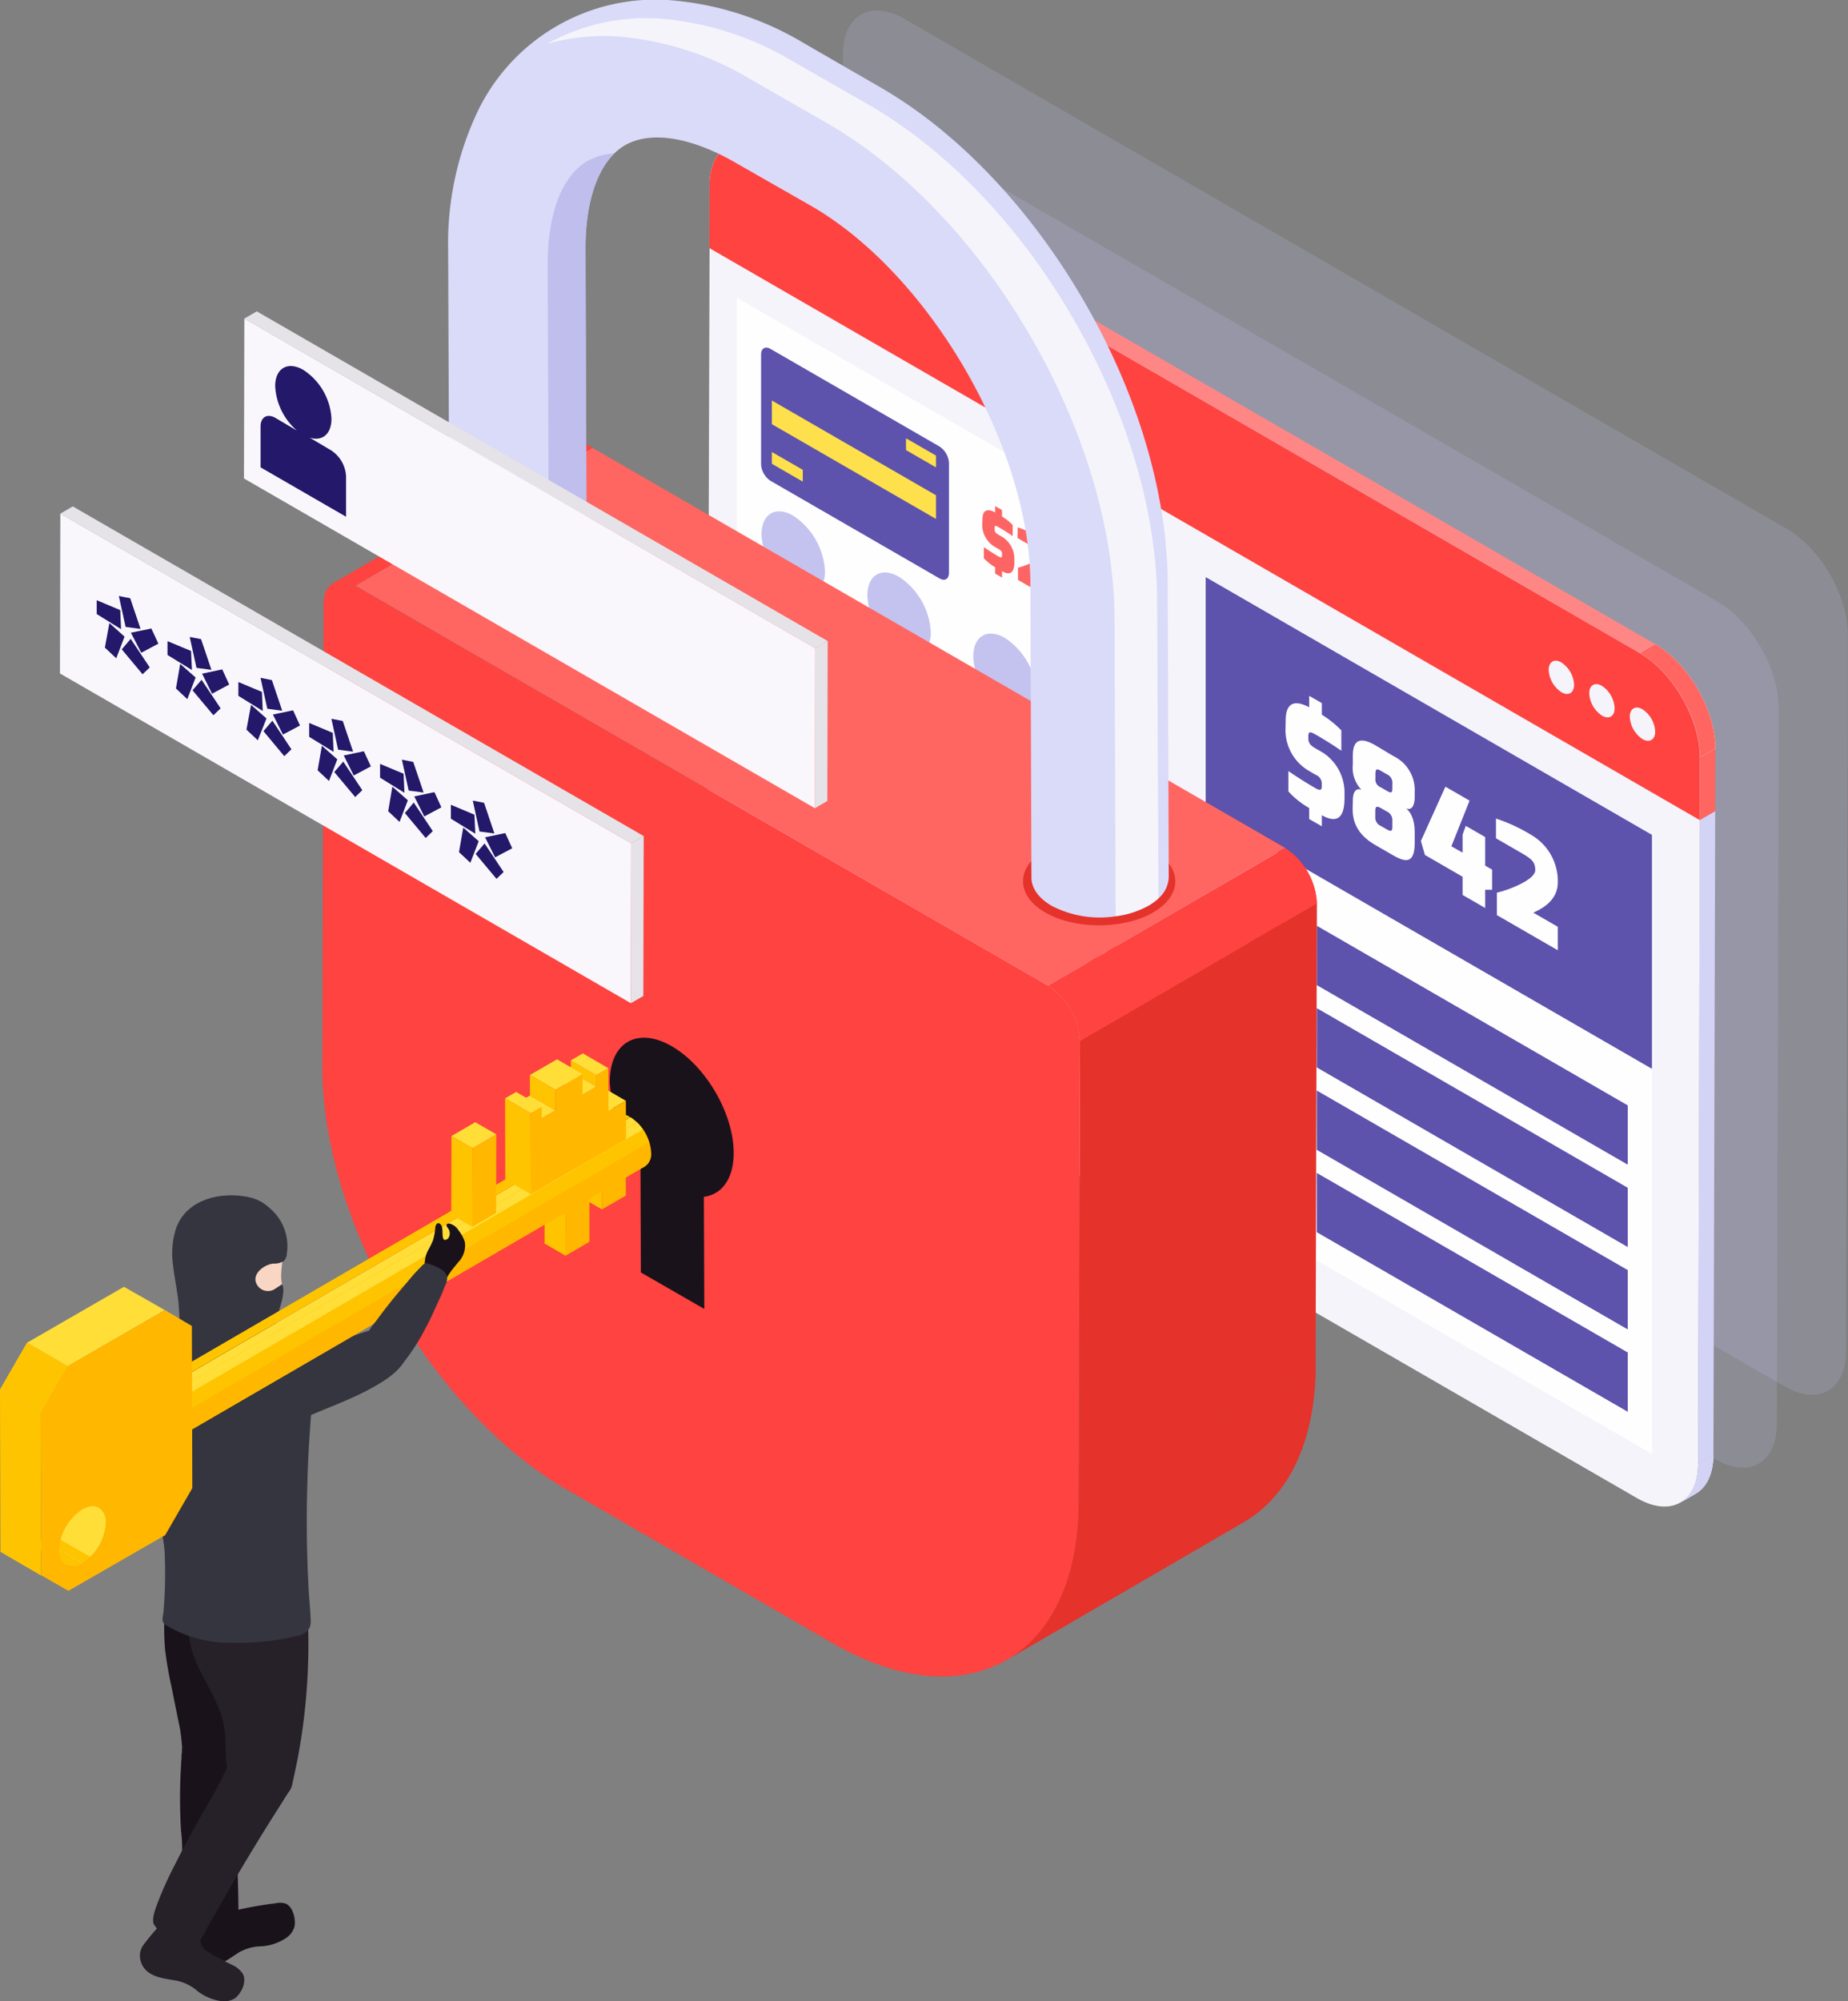 <svg viewBox="0 0 291.25 315.26" xmlns="http://www.w3.org/2000/svg" xmlns:xlink="http://www.w3.org/1999/xlink"><rect x="0" y="0" width="291.25" height="315.26" fill="#808080" stroke="none"/><clipPath id="a" transform="translate(-79.37 -67.37)"><path d="m196.4 89.05-2.4 1.41c1.73-1 4.13-.86 6.78.67l2.43-1.42c-2.68-1.52-5.08-1.66-6.81-.66z"/></clipPath><clipPath id="b" transform="translate(-79.37 -67.37)"><path d="m344.21 304.1 2.43-1.41c1.7-1 2.76-3.11 2.77-6.11l-2.41 1.42c0 3-1.09 5.11-2.79 6.1z"/></clipPath><clipPath id="c" transform="translate(-79.37 -67.37)"><path d="m347.3 186.7 2.43-1.41c0-6-4.24-13.41-9.5-16.45l-2.43 1.42c5.26 3.03 9.51 10.39 9.5 16.44z"/></clipPath><clipPath id="d" transform="translate(-79.37 -67.37)"><path d="m131.84 159.29 37.35-21.7a3.55 3.55 0 0 1 3.58.35l-37.36 21.71a3.53 3.53 0 0 0 -3.57-.36z"/></clipPath><clipPath id="e" transform="translate(-79.37 -67.37)"><path d="m275.4 307.16-37.35 21.7c6.95-4 11.28-12.6 11.31-24.74l37.36-21.7c-.04 12.13-4.36 20.7-11.32 24.74z"/></clipPath><clipPath id="f" transform="translate(-79.37 -67.37)"><path d="m244.57 222.67 37.35-21.67a11 11 0 0 1 5 8.66l-37.35 21.71a11 11 0 0 0 -5-8.7z"/></clipPath><clipPath id="g" transform="translate(-79.37 -67.37)"><path d="m117.25 259.33-3.59 2.09a1 1 0 0 1 1 .09l3.59-2.09a1 1 0 0 0 -1-.09z"/></clipPath><clipPath id="h" transform="translate(-79.37 -67.37)"><path d="m176.31 243.15-72.69 42.24a2.3 2.3 0 0 1 2.32.23l72.7-42.25a2.31 2.31 0 0 0 -2.33-.22z"/></clipPath><clipPath id="i" transform="translate(-79.37 -67.37)"><path d="m108.25 293.37 72.75-42.24a2.3 2.3 0 0 0 1-2.1 7.19 7.19 0 0 0 -3.26-5.66l-72.7 42.25a7.2 7.2 0 0 1 3.27 5.65 2.28 2.28 0 0 1 -1.06 2.1z"/></clipPath><clipPath id="j" transform="translate(-79.37 -67.37)"><path d="m95 304.92-6.4-3.72a2.59 2.59 0 0 1 1.08 2.36 8.13 8.13 0 0 1 -3.68 6.36l6.39 3.72a8.12 8.12 0 0 0 3.68-6.36 2.59 2.59 0 0 0 -1.07-2.36z"/></clipPath><clipPath id="k" transform="translate(-79.37 -67.37)"><path d="m83.36 310.17 6.4 3.72a2.59 2.59 0 0 0 2.62-.25l-6.38-3.72a2.61 2.61 0 0 1 -2.64.25z"/></clipPath><clipPath id="l" transform="translate(-79.37 -67.37)"><path d="m109.61 276.27-6.4-3.72-4.31-2.45 6.4 3.72z"/></clipPath><clipPath id="m" transform="translate(-79.37 -67.37)"><path d="m90.05 282.62-6.4-3.72c-1.67 2.9-2.6 4.52-4.28 7.41l6.4 3.72z"/></clipPath><path d="m211.91 188.81c0 6.14 4.29 13.6 9.63 16.68l139.07 80.29c5.34 3.09 9.68.62 9.69-5.52l.3-102.9v-10c0-6.13-4.3-13.6-9.64-16.68l-139.04-80.33c-5.34-3.08-9.68-.61-9.69 5.53v10z" fill="#bfbeed" opacity=".2" transform="translate(-79.37 -67.37)"/><path d="m201 200.29c0 6.14 4.3 13.6 9.63 16.68l139.08 80.29c5.33 3.09 9.68.62 9.69-5.52l.29-102.9v-10c0-6.13-4.29-13.6-9.63-16.68l-139.06-80.33c-5.34-3.08-9.68-.61-9.7 5.53v10z" fill="#bfbeed" opacity=".2" transform="translate(-79.37 -67.37)"/><path d="m196.4 89.05-2.4 1.41c1.73-1 4.13-.86 6.78.67l2.43-1.42c-2.68-1.52-5.08-1.66-6.81-.66z" fill="#f4f4fa" transform="translate(-79.37 -67.37)"/><g clip-path="url(#a)"><path d="m200.75 91.13 2.43-1.42c-2.65-1.52-5.05-1.66-6.78-.66l-2.4 1.41c1.7-1 4.1-.86 6.75.67z" fill="#fe8786" transform="translate(-79.37 -67.37)"/></g><path d="m344.21 304.1 2.43-1.41c1.7-1 2.76-3.11 2.77-6.11l-2.41 1.42c0 3-1.09 5.11-2.79 6.1z" fill="#f4f4fa" transform="translate(-79.37 -67.37)"/><g clip-path="url(#b)"><path d="m344.21 304.1 2.43-1.41c1.7-1 2.76-3.11 2.77-6.11l-2.41 1.42c0 3-1.09 5.11-2.79 6.1z" fill="#d3d3f5" transform="translate(-79.37 -67.37)"/></g><path d="m267.92 119.33 2.43-1.41-.03 9.89-2.43 1.4z" fill="#ff6661"/><path d="m270.32 127.81-.28 101.4-2.43 1.42.28-101.42z" fill="#d3d3f5"/><path d="m258.43 102.89 2.43-1.42-137.06-79.12-2.42 1.41z" fill="#fe8786"/><path d="m347.3 186.7 2.43-1.41c0-6-4.24-13.41-9.5-16.45l-2.43 1.42c5.26 3.03 9.51 10.39 9.5 16.44z" fill="#f4f4fa" transform="translate(-79.37 -67.37)"/><g clip-path="url(#c)"><path d="m347.3 186.7 2.43-1.41c0-6-4.24-13.41-9.5-16.45l-2.43 1.42c5.26 3.03 9.51 10.39 9.5 16.44z" fill="#ff6661" transform="translate(-79.37 -67.37)"/></g><path d="m190.88 207.87c0 6 4.23 13.4 9.49 16.44l137.06 79.12c5.26 3 9.54.61 9.55-5.44l.29-101.41v-9.88c0-6-4.23-13.41-9.49-16.44l-137.03-79.14c-5.26-3-9.54-.6-9.55 5.45v9.89z" fill="#f4f4fa" transform="translate(-79.37 -67.37)"/><path d="m191.17 106.46 156.1 90.12v-9.88c0-6-4.23-13.41-9.49-16.44l-137.03-79.14c-5.26-3-9.54-.6-9.55 5.45z" fill="#fe4340" transform="translate(-79.37 -67.37)"/><path d="m327.45 175.25c0 1.3-.91 1.82-2 1.17a4.45 4.45 0 0 1 -2-3.51c0-1.3.9-1.82 2-1.17a4.47 4.47 0 0 1 2 3.51z" fill="#f4f4fa" transform="translate(-79.37 -67.37)"/><path d="m333.84 178.94c0 1.3-.91 1.82-2 1.17a4.47 4.47 0 0 1 -2-3.51c0-1.3.91-1.82 2-1.17a4.47 4.47 0 0 1 2 3.51z" fill="#f4f4fa" transform="translate(-79.37 -67.37)"/><path d="m340.23 182.63c0 1.3-.9 1.82-2 1.18a4.49 4.49 0 0 1 -2-3.52c0-1.29.91-1.82 2-1.17a4.46 4.46 0 0 1 2 3.51z" fill="#f4f4fa" transform="translate(-79.37 -67.37)"/><g opacity=".9"><path d="m260.35 131.53-70.33-40.61v97.55l70.33 40.6z" fill="#fff"/><path d="m260.35 131.53-70.33-40.61v36.86l70.33 40.61z" fill="#3a2c99" opacity=".9"/><path d="m256.54 174.15-49.01-28.3v9.35l49.01 28.29z" fill="#3a2c99" opacity=".9"/><path d="m256.54 187.13-49.01-28.3v9.34l49.01 28.3z" fill="#3a2c99" opacity=".9"/><path d="m256.54 200.1-49.01-28.29v9.34l49.01 28.3z" fill="#3a2c99" opacity=".9"/><path d="m256.54 213.08-49.01-28.29v9.34l49.01 28.29z" fill="#3a2c99" opacity=".9"/><path d="m282 215.08a8.91 8.91 0 0 0 -4-7c-2.22-1.29-4-.24-4 2.34a8.91 8.91 0 0 0 4 7c2.22 1.28 4 .23 4-2.34z" fill="#3a2c99" opacity=".9" transform="translate(-79.37 -67.37)"/><path d="m282 254a8.91 8.91 0 0 0 -4-7c-2.22-1.28-4-.23-4 2.34a8.91 8.91 0 0 0 4 7c2.22 1.3 4 .25 4-2.34z" fill="#3a2c99" opacity=".9" transform="translate(-79.37 -67.37)"/><path d="m282 241a8.92 8.92 0 0 0 -4-7c-2.22-1.28-4-.23-4 2.35a8.94 8.94 0 0 0 4 7c2.22 1.31 4 .26 4-2.35z" fill="#3a2c99" opacity=".9" transform="translate(-79.37 -67.37)"/><path d="m282 228.05a8.94 8.94 0 0 0 -4-7c-2.22-1.28-4-.23-4 2.35a8.92 8.92 0 0 0 4 7c2.22 1.28 4 .23 4-2.35z" fill="#3a2c99" opacity=".9" transform="translate(-79.37 -67.37)"/><path d="m183.87 131.19-67.74-39.11v-45.18l67.74 39.11z" fill="#fff"/><path d="m227.43 158.49-26.61-15.36a3.33 3.33 0 0 1 -1.5-2.61v-17.29c0-1 .67-1.36 1.5-.88l26.61 15.36a3.33 3.33 0 0 1 1.5 2.61v17.3c0 .96-.67 1.38-1.5.87z" fill="#3a2c99" opacity=".9" transform="translate(-79.37 -67.37)"/><path d="m147.52 81.76-25.87-14.93v-3.73l25.87 14.93z" fill="#ffde38"/><path d="m147.52 73.64-4.73-2.73v-1.86l4.73 2.73z" fill="#ffde38"/><path d="m126.52 75.88-4.87-2.81v-1.86l4.87 2.81z" fill="#ffde38"/><g fill="#fe4340" opacity=".9" transform="translate(-79.37 -67.37)"><path d="m234.21 149.23c0-1.67.91-1.72 2-1.13v-1l1.08.63v1a9 9 0 0 1 1.68 1.35v1.75c-.64-.45-1.44-.95-2.1-1.33s-.74-.4-.74.09v.13c0 .35.06.58.6.89l.64.37a4.11 4.11 0 0 1 1.87 3.54v.38c0 2.09-1 2-1.95 1.46v1l-1.08-.62v-1a7.37 7.37 0 0 1 -1.78-1.42v-1.75c.4.28 1.35.91 2.28 1.45.43.25.59.21.59-.14v-.18c0-.34-.09-.56-.53-.82l-.6-.34a4.06 4.06 0 0 1 -2-3.6z"/><path d="m239.76 150.45a14 14 0 0 1 3 1.4 4.6 4.6 0 0 1 2.27 4.09c0 1.6-1.47 2.3-2.09 2.59l2.09 1.21v2l-5.22-3v-1.94c.8-.16 3.29-1.06 3.29-1.93 0-.71-.33-1-1.14-1.44l-2.23-1.3z"/><path d="m245.52 153.84a11.66 11.66 0 0 1 3.27 1.57 3.78 3.78 0 0 1 1.89 3.22v.46c0 .84-.23 1.3-.84 1.2a3 3 0 0 1 .84 2.27v.33c0 1.4-.74 1.75-2 1.05a15.37 15.37 0 0 1 -3.14-2.14v-1.69l2.18 1.25c.77.45 1 .55 1 0v-.1c0-.54-.28-.72-.91-1.12l-1.63-1v-1.84l1.63.82c.68.36.93.51.93 0v-.12c0-.59-.42-.83-.93-1.13l-2.31-1.33z"/><path d="m251.26 156.85 4.8 2.77.47 1.17-2.29 6.21-2.05-1.18 2-5.32-2.9-1.68z"/></g><path d="m209.39 157.37a11.17 11.17 0 0 0 -5-8.75c-2.79-1.61-5-.29-5 2.94a11.16 11.16 0 0 0 5 8.75c2.75 1.61 5 .29 5-2.94z" fill="#bfbeed" transform="translate(-79.37 -67.37)"/><path d="m226.07 167a11.17 11.17 0 0 0 -5-8.75c-2.79-1.61-5-.29-5 2.94a11.16 11.16 0 0 0 5 8.75c2.75 1.61 5 .29 5-2.94z" fill="#bfbeed" transform="translate(-79.37 -67.37)"/><path d="m242.76 176.64a11.18 11.18 0 0 0 -5-8.76c-2.79-1.61-5-.29-5 2.94a11.12 11.12 0 0 0 5 8.75c2.74 1.61 5 .29 5-2.93z" fill="#bfbeed" transform="translate(-79.37 -67.37)"/><path d="m259.44 186.27a11.18 11.18 0 0 0 -5-8.76c-2.79-1.61-5-.29-5 2.94a11.14 11.14 0 0 0 5 8.75c2.74 1.61 5 .29 5-2.93z" fill="#bfbeed" transform="translate(-79.37 -67.37)"/><path d="m183.87 183.56-67.74-39.12v-45.17l67.74 39.11z" fill="#fff"/><path d="m227.43 210.86-26.61-15.37a3.3 3.3 0 0 1 -1.5-2.6v-17.3c0-1 .67-1.35 1.5-.87l26.61 15.36a3.33 3.33 0 0 1 1.5 2.61v17.31c0 .94-.67 1.34-1.5.86z" fill="#fe4340" opacity=".9" transform="translate(-79.37 -67.37)"/><path d="m147.52 134.13-25.87-14.94v-3.72l25.87 14.93z" fill="#ffde38"/><path d="m147.52 126.01-4.73-2.73v-1.86l4.73 2.72z" fill="#ffde38"/><path d="m126.52 128.25-4.87-2.81v-1.87l4.87 2.82z" fill="#ffde38"/><g transform="translate(-79.37 -67.37)"><g fill="#fe4340" opacity=".9"><path d="m235.61 205.82c0-1.46.8-1.51 1.76-1v-.82l.95.55v.86a7.7 7.7 0 0 1 1.46 1.19v1.52c-.56-.39-1.25-.82-1.83-1.16s-.65-.35-.65.08v.11c0 .31.06.51.53.79l.56.32a3.59 3.59 0 0 1 1.63 3.09v.33c0 1.83-.86 1.75-1.7 1.28v.83l-.95-.54v-.83a6.26 6.26 0 0 1 -1.56-1.25v-1.52c.35.24 1.19.79 2 1.26.37.22.51.19.51-.12v-.16a.71.71 0 0 0 -.46-.71l-.52-.3a3.55 3.55 0 0 1 -1.73-3.15z"/><path d="m240.43 206.92a10.4 10.4 0 0 1 2.86 1.37 3.32 3.32 0 0 1 1.65 2.82v.39c0 .74-.21 1.14-.74 1.06a2.58 2.58 0 0 1 .74 2v.29c0 1.23-.65 1.53-1.71.92a13.3 13.3 0 0 1 -2.75-1.87v-1.5l1.9 1.09c.68.4.85.49.85 0v-.09c0-.47-.24-.63-.8-1l-1.42-.89v-1.6l1.42.72c.6.32.82.44.82 0v-.09c0-.52-.37-.73-.82-1l-2-1.16z"/><path d="m245.67 215.32 2.3 1.33c.54.31.52 0 .52-.24v-.32a.79.79 0 0 0 -.42-.77l-.39-.23c-.28-.16-.38-.08-.38.24l-1.62-.94.19-4.59 4 2.33v1.76l-2.39-1.38v1a1 1 0 0 1 .57.13 5.64 5.64 0 0 1 .66.38 3.34 3.34 0 0 1 1.47 2.83v.95c0 1.38-.92 1.39-1.77.9a19.77 19.77 0 0 1 -2.74-1.83z"/><path d="m250.8 214.69c0-1.32.6-1.7 1.69-1.07l1.43.82a3.11 3.11 0 0 1 1.61 2.88v3.52c0 1.2-.57 1.61-1.62 1l-1.43-.82a3.24 3.24 0 0 1 -1.68-2.91zm2.19 4.86.36.21c.29.17.49.24.49-.3v-2.71a.84.84 0 0 0 -.42-.83l-.49-.29c-.46-.26-.44.2-.44.34v2.7a.9.9 0 0 0 .51.88z"/></g><path d="m235.26 197.32 1.82 1.05v.63l-.61-.35v2.07l-.62-.36v-2.06l-.59-.34z" fill="#bfbeed"/><path d="m237.51 199.34a1.44 1.44 0 0 1 .8 1.5c0 .73-.19.86-.8.51a1.41 1.41 0 0 1 -.79-1.44c0-.8.2-.91.79-.57zm0 1.48c.18.1.18.07.18-.34s0-.5-.18-.6-.17 0-.17.39.01.45.17.55z" fill="#bfbeed"/><path d="m238.43 200h.24l.09-.5.53.31v.55l.29.16v.5l-.29-.17v.63a.53.53 0 0 0 .12.42 1.2 1.2 0 0 0 .16.17v.42l-.48-.27a1 1 0 0 1 -.42-.95v-.77l-.24-.14z" fill="#bfbeed"/><path d="m239.7 201.91c0-.27.11-.51.56-.25l.32.18s0 0 0 0c0-.2-.07-.24-.2-.31l-.62-.32v-.42a1.61 1.61 0 0 1 .73.27 1.17 1.17 0 0 1 .71 1.1v1.32l-.5-.28-.12-.27c0 .06-.12.16-.36 0a1.08 1.08 0 0 1 -.52-.85zm.75.61c.14.07.13-.05.13-.05v-.22l-.16-.08c-.11 0-.1.05-.1.11a.24.24 0 0 0 .13.24z" fill="#bfbeed"/><path d="m241.4 200.67.62.36v2.06a.56.56 0 0 0 .12.42 2.21 2.21 0 0 0 .16.17v.41l-.45-.25a1 1 0 0 1 -.45-1z" fill="#bfbeed"/><path d="m243.27 201.94 1 .59a1.26 1.26 0 0 1 .7 1.15c0 .23-.11.48-.34.36a1.11 1.11 0 0 1 .4.81c0 .61-.25.69-.74.41l-1-.6zm1 1.57c.1.06.15 0 .15-.1a.32.32 0 0 0 -.15-.3l-.35-.2v.4zm0 1.12c.13.07.16 0 .16-.17a.38.38 0 0 0 -.16-.36l-.38-.22v.53z" fill="#bfbeed"/><path d="m245.15 205.06c0-.28.12-.51.56-.25l.33.18c0-.2-.07-.24-.2-.31l-.63-.32v-.42a1.5 1.5 0 0 1 .73.27 1.18 1.18 0 0 1 .72 1.1v1.32l-.5-.28-.12-.28c0 .07-.13.17-.36 0a1.09 1.09 0 0 1 -.53-.86zm.76.61c.13.07.13 0 .13 0v-.22l-.17-.08c-.1 0-.09.05-.09.11a.21.21 0 0 0 .13.19z" fill="#bfbeed"/><path d="m246.85 203.82.62.36v2a.58.58 0 0 0 .12.43s.14.15.16.16v.42l-.44-.25a1 1 0 0 1 -.46-1z" fill="#bfbeed"/><path d="m247.86 206.62c0-.28.11-.51.55-.26l.33.19c0-.2-.07-.24-.2-.31l-.63-.32v-.42a1.5 1.5 0 0 1 .73.27 1.17 1.17 0 0 1 .72 1.1v1.32l-.5-.29-.12-.27c0 .07-.13.17-.36 0a1.08 1.08 0 0 1 -.52-.86zm.75.61c.13.07.13 0 .13 0v-.23l-.17-.08c-.1 0-.09.05-.09.11a.21.21 0 0 0 .13.2z" fill="#bfbeed"/><path d="m249.55 206.32.52.29.1.26c.11-.06.21-.11.47 0a1 1 0 0 1 .49 1v1.26l-.62-.36v-1.28c0-.15 0-.21-.1-.25s-.2-.08-.24 0v1.33l-.62-.35z" fill="#bfbeed"/><path d="m251.87 207.63a3.47 3.47 0 0 1 .83.61v.43s-.2-.14-.48-.3-.29-.18-.29.31.06.49.29.63a5 5 0 0 0 .5.26v.43c-.24.06-.58-.2-.85-.35s-.56-.56-.56-1.33.23-.87.56-.69z" fill="#bfbeed"/><path d="m253.56 208.61c.56.33.77.53.77 1.18 0 .41-.19.42-.5.24l-.4-.23c0 .27.15.3.39.44a2.35 2.35 0 0 0 .48.23v.47a3.3 3.3 0 0 1 -.93-.43c-.43-.25-.56-.65-.56-1.34s.19-.88.75-.56zm.06.84s.09 0 .09-.06 0-.19-.11-.26-.17-.07-.17.22z" fill="#bfbeed"/><path d="m209.39 209.74a11.14 11.14 0 0 0 -5-8.75c-2.79-1.61-5-.3-5 2.93a11.16 11.16 0 0 0 5 8.76c2.75 1.61 5 .32 5-2.94z" fill="#bfbeed"/><path d="m226.07 219.37a11.14 11.14 0 0 0 -5-8.75c-2.79-1.61-5-.29-5 2.93a11.16 11.16 0 0 0 5 8.76c2.75 1.61 5 .29 5-2.94z" fill="#bfbeed"/><path d="m242.76 229a11.17 11.17 0 0 0 -5-8.75c-2.79-1.61-5-.29-5 2.93a11.16 11.16 0 0 0 5 8.76c2.74 1.61 5 .29 5-2.94z" fill="#bfbeed"/><path d="m259.44 238.63a11.18 11.18 0 0 0 -5-8.75c-2.79-1.61-5-.29-5 2.93a11.16 11.16 0 0 0 5 8.76c2.74 1.61 5 .29 5-2.94z" fill="#bfbeed"/><path d="m282 180.87c0-3.06 1.67-3.16 3.7-2.07v-1.8l2 1.14v1.83a15.87 15.87 0 0 1 3.07 2.47v3.21c-1.17-.82-2.63-1.73-3.84-2.43-1-.57-1.36-.74-1.36.15v.23c0 .66.11 1.09 1.1 1.66l1.17.67a7.54 7.54 0 0 1 3.43 6.48v.7c0 3.85-1.8 3.68-3.57 2.7v1.74l-2-1.14v-1.74a13.18 13.18 0 0 1 -3.28-2.62v-3.2c.73.5 2.49 1.67 4.19 2.65.79.46 1.08.39 1.08-.25v-.34a1.51 1.51 0 0 0 -1-1.49l-1.09-.64a7.42 7.42 0 0 1 -3.63-6.59z" fill="#fff"/><path d="m292.58 193.5c0-1.06.33-2.1 1.36-1.7a5 5 0 0 1 -1.36-4v-1.38c0-3 1.71-2.7 3.59-1.61l2.83 1.69a5.94 5.94 0 0 1 3.33 5.62v.93c0 .58-.18 2.17-1.37 1.67 1.26 1 1.37 2.9 1.37 3.81v1.62c0 3.46-1.57 3-3.35 2l-2.84-1.64c-3.48-2-3.59-4.51-3.59-5.87zm4.42-2.08.95.55c.8.47.86.2.86-.44v-.63a1.47 1.47 0 0 0 -.86-1.54l-.95-.55c-.55-.32-.86-.43-.86.54v.65a1.33 1.33 0 0 0 .86 1.42zm0 6.08.95.54c.8.47.86.12.86-.48v-.85a1.48 1.48 0 0 0 -.83-1.47l-1-.57c-.77-.44-.86-.07-.86.5v.83a1.46 1.46 0 0 0 .88 1.5z" fill="#fff"/><path d="m307.17 191.31 3.81 2.2-2.87 7.19 1.77 1v-2.84l.5-1.38 3.06 1.77v4.5l1.09.63v3.17h-1.09v2.87l-3.56-2.05v-2.87l-5.94-3.43-.63-2.21z" fill="#fff"/><path d="m315.14 196.33a26.53 26.53 0 0 1 5.56 2.58 8.41 8.41 0 0 1 4.18 7.51c0 2.93-2.71 4.21-3.85 4.74l3.85 2.22v3.7l-9.6-5.54v-3.54c1.49-.29 6.05-1.95 6.05-3.54 0-1.3-.61-1.79-2.09-2.65l-4.1-2.37z" fill="#fff"/></g></g><path d="m131.84 159.29 37.35-21.7a3.55 3.55 0 0 1 3.58.35l-37.36 21.71a3.53 3.53 0 0 0 -3.57-.36z" fill="#fe4340" transform="translate(-79.37 -67.37)"/><g clip-path="url(#d)" fill="#fe4340"><path d="m131.84 159.29 37.35-21.7a3.49 3.49 0 0 1 3.51.31l-37.36 21.71a3.5 3.5 0 0 0 -3.5-.32z" transform="translate(-79.37 -67.37)"/><path d="m135.34 159.61 37.36-21.71h.07l-37.36 21.71z" transform="translate(-79.37 -67.37)"/></g><path d="m275.4 307.16-37.35 21.7c6.95-4 11.28-12.6 11.31-24.74l37.36-21.7c-.04 12.13-4.36 20.7-11.32 24.74z" fill="#e5322b" transform="translate(-79.37 -67.37)"/><g clip-path="url(#e)"><path d="m249.36 304.12 37.36-21.7c0 12.13-4.36 20.7-11.32 24.74l-37.35 21.7c6.95-4.04 11.28-12.6 11.31-24.74z" fill="#e5322b" transform="translate(-79.37 -67.37)"/></g><path d="m170.19 163.96 37.36-21.71-.21 72.8-37.35 21.7z" fill="#e5322b"/><path d="m56.04 92.28 37.35-21.71 109.16 63.02-37.36 21.71z" fill="#ff6661"/><path d="m244.57 222.67 37.35-21.67a11 11 0 0 1 5 8.66l-37.35 21.71a11 11 0 0 0 -5-8.7z" fill="#fe4340" transform="translate(-79.37 -67.37)"/><g clip-path="url(#f)" fill="#fe4340"><path d="m244.57 222.67 37.35-21.67a8.14 8.14 0 0 1 1.71 1.33l-37.36 21.67a8.37 8.37 0 0 0 -1.7-1.33z" transform="translate(-79.37 -67.37)"/><path d="m246.27 224 37.36-21.7a11.07 11.07 0 0 1 3.29 7.33l-37.35 21.71a11.13 11.13 0 0 0 -3.3-7.34z" transform="translate(-79.37 -67.37)"/></g><g transform="translate(-79.37 -67.37)"><path d="m244.57 222.67a11 11 0 0 1 5 8.66l-.21 72.79c-.07 24.44-17.53 34.39-38.79 22.11l-41.86-24.17c-21.26-12.27-38.61-42.32-38.54-66.75l.2-72.79c0-3.19 2.27-4.48 5-2.87z" fill="#fe4340"/><path d="m169.65 158.6c-4.68 2.7-12.35 2.7-17 0s-4.68-7.14 0-9.84 12.36-2.71 17 0 4.69 7.13 0 9.84z" fill="#e5322b"/><path d="m261.1 211.13c-4.68 2.7-12.35 2.7-17 0s-4.68-7.14 0-9.84 12.36-2.71 17 0 4.69 7.13 0 9.84z" fill="#e5322b"/><path d="m150 106.69.18 46.38c0 1.61 1.06 3.22 3.18 4.44a16.71 16.71 0 0 0 15.28 0c2.12-1.24 3.16-2.87 3.15-4.49l-.17-46.36c0-8.09 2.24-14.07 6.23-16.39s10.31-1.35 17.33 2.67l11.94 6.82c18.7 10.71 34.56 38 34.64 59.5l.17 46.38c0 1.61 1.08 3.22 3.19 4.44a16.41 16.41 0 0 0 10 1.66 14.26 14.26 0 0 0 5.3-1.71 8.74 8.74 0 0 0 1.47-1.08 4.61 4.61 0 0 0 1.68-3.41l-.17-46.36c-.05-14.1-4.78-29.94-13.32-44.59s-19.95-26.59-32.18-33.59l-11.9-6.87a48.5 48.5 0 0 0 -20-6.64 31.09 31.09 0 0 0 -31.87 18.57 48.49 48.49 0 0 0 -4.13 20.63z" fill="#dadaf9"/><path d="m171.93 92.76a9.77 9.77 0 0 1 4.25-1.21c-2.92 2.89-4.55 8.21-4.52 15.06l.17 46.36c0 1.62-1 3.24-3.15 4.49a12.34 12.34 0 0 1 -2.8 1.18l-.19-49.49c-.03-8.09 2.24-14.06 6.24-16.39z" fill="#bfbeed"/><path d="m165.56 74.28a33.83 33.83 0 0 1 12-1.09 48.31 48.31 0 0 1 20 6.62l11.94 6.84c12.24 7 23.67 18.93 32.2 33.58s13.26 30.49 13.32 44.59l.17 46.87a14.26 14.26 0 0 0 5.3-1.71 8.74 8.74 0 0 0 1.47-1.08l-.22-46.9c-.06-14.1-4.79-29.93-13.31-44.59s-20-26.57-32.22-33.58l-11.93-6.83a48.48 48.48 0 0 0 -20-6.63 32.18 32.18 0 0 0 -18.72 3.91z" fill="#f4f4fa"/><path d="m175.47 237.83c0-6.21 4.33-8.74 9.72-5.66s9.81 10.62 9.81 16.83c0 4.09-1.87 6.57-4.7 6.92l.07 17.67-10-5.75-.06-17.67a21.16 21.16 0 0 1 -4.84-12.34z" fill="#19121b"/><path d="m110.31 370.87c.4-.94 3.76-1.83 4.75-2.16a55.22 55.22 0 0 1 7.65-1.47 3.34 3.34 0 0 1 1.57 0c1.28.4 1.77 2.62 1.48 3.73a3.26 3.26 0 0 1 -1.5 1.85 7.91 7.91 0 0 1 -3.65 1.18 7.32 7.32 0 0 0 -3.64 1c-1.45.91-2.51 1.92-4.3 1.86a2.9 2.9 0 0 1 -3-3.13 9.16 9.16 0 0 1 .4-1.94 7.79 7.79 0 0 1 .24-.92z" fill="#19121b"/><path d="m104.4 370.86c.08-.11.16-.23.23-.35a9.17 9.17 0 0 1 3.13-2.73 3.08 3.08 0 0 1 1.46-.64c1.23-.08 2.1 1.34 2 2.57 0 .56-.24 1.11-.32 1.68-.16 1.06 0 2.57.9 3.28a49.18 49.18 0 0 0 4.36 2.36 4.09 4.09 0 0 1 1.41 1.2c.8 1.22-.14 3.24-1.23 4a3.35 3.35 0 0 1 -2.35.37 8 8 0 0 1 -3.51-1.56 7.3 7.3 0 0 0 -3.41-1.65c-2.23-.38-5-.61-5.6-3.34a3 3 0 0 1 .42-2.15 38 38 0 0 1 2.51-3.04z" fill="#262028"/><path d="m112.61 314.09c1 1 4.71-.84 4.76-1.33 4.44-3.44 3.91 10.29 2.64 15.74-.68 2.94-.51 6-.91 9a68.92 68.92 0 0 1 -2.1 9.84 4.49 4.49 0 0 1 -.93 1.94c-1 1.1-2.77 1-4.24.75-1.28-.21-2.72-.57-3.35-1.71a4.82 4.82 0 0 1 -.37-2.33 30.59 30.59 0 0 0 -.39-6.35q-.68-3.31-1.34-6.63a57.46 57.46 0 0 1 -1-5.82 42.54 42.54 0 0 1 .49-10.63c.29-1.84-.32-5.29 2.29-5.67 2.39-.34 3.84 2.53 4.45 3.2z" fill="#19121b"/><path d="m117.89 341.44.73-3.08c-.29 1.01-.53 2.04-.73 3.08z" fill="#f7736a"/><path d="m116.47 346.17c-.76-1.05-2.64-1-3.27-.72s-4.09-1.84-5.15-2.64a4.42 4.42 0 0 1 -.07 1.06c0 .37 0 .73-.06 1.1 0 .72-.08 1.44-.1 2.16-.06 1.42-.08 2.83-.07 4.25s.06 2.88.14 4.32a26.27 26.27 0 0 1 .19 3.86 10.55 10.55 0 0 0 .21 2l.27 2.2c.18 1.46.37 2.92.55 4.39 0 .2 0 .41.08.61.14 1.12.19 2.93 1 3.76a4.24 4.24 0 0 0 3.54 1 4.38 4.38 0 0 0 2.57-1.5c.74-.87.64-2.2.65-3.3 0-4.62-.29-9.23-.3-13.85a56.53 56.53 0 0 1 .86-10.64z" fill="#19121b"/><path d="m119.45 315.05c.43-.22 2.61-1.31 2.59-1.91 0-.39 1.06-.72 1.34-.72a2.69 2.69 0 0 1 1.4.62 6.46 6.46 0 0 1 2.18 3 16.85 16.85 0 0 1 .87 5.1 96.68 96.68 0 0 1 -.4 15.5c-.27 2.59-.66 5.18-1.14 7.74-.25 1.28-.52 2.55-.81 3.82a2.82 2.82 0 0 1 -1.56 2.24c-2.2 1.39-6.15 1.2-7.72-1.28-1.69-2.68-1-6.84-1.53-9.85-.79-4.37-3.7-7.58-5-11.73a18.42 18.42 0 0 1 -.34-9c.24-1.47.7-5 2.2-5.85a5.11 5.11 0 0 1 5.26 1.33c1.21 1.2 1.1 1.79 2.66.99z" fill="#262028"/><path d="m104.69 300.22a15.36 15.36 0 0 0 -.21-2.3c-.64-3.67-1.74-7.25-2.2-10.95-.36-2.87-.62-6.45 1.66-8.67a6.6 6.6 0 0 1 1.25-.92c4.43-2.5 8.66.55 12.81 2a38.86 38.86 0 0 1 7.79 3.83 7 7 0 0 1 2.29 1.76 3.93 3.93 0 0 1 .52 3c-.14 1.41-.25 2.81-.35 4.22-.2 2.81-.35 5.63-.43 8.45-.18 5.63-.12 11.28.18 16.91.09 1.78.31 3.57.34 5.35 0 1.27-.84 1.87-2 2.18a40.21 40.21 0 0 1 -10.66 1.1 19.48 19.48 0 0 1 -10.21-2.8c-.77-.5-.4-1.29-.33-2.12.08-1 .15-2 .19-3 .08-2 .09-3.93 0-5.89 0-1.48-.4-2.9-.47-4.34-.08-1.74 0-3.49-.1-5.23-.06-.86-.04-1.72-.07-2.58z" fill="#35353f"/><path d="m123.29 352.18c-1.21 1.9-2.4 3.8-3.57 5.72q-1.39 2.28-2.75 4.57c-.7 1.18-1.38 2.36-2.06 3.55-.86 1.53-1.73 3.07-2.62 4.57-.66 1.12-1.16 2.72-2.46 3.28s-2.89-.31-3.8-1a7.36 7.36 0 0 1 -2.42-2.35c-.33-.85.18-2.17.47-3a56.48 56.48 0 0 1 2.77-6.21q2.57-5.1 5.45-10c1.83-3.14 3.29-6.39 4.94-9.62a1.32 1.32 0 0 1 1-.64c.49-.05 6.54 7.05 6.85 8.27-.02.03-.32.52-1.8 2.86z" fill="#262028"/><path d="m119.11 275.82c.16-1.1 1-.85.57-1.84a5.23 5.23 0 0 0 -1.62-2.18 3.89 3.89 0 0 0 -2.55-.85c-.32 0-.53.2-.84.2a18.8 18.8 0 0 0 -2.6 0c-.85.12-1.65.18-1.65 1.15a11.91 11.91 0 0 1 -.35 3.8 9.37 9.37 0 0 0 -.61 2 3.58 3.58 0 0 0 2.16 3.31 8.49 8.49 0 0 0 5 .44c.82-.12 2-.28 2.48-1.07a3.27 3.27 0 0 0 .13-2 11.13 11.13 0 0 1 -.12-2.96z" fill="#f9d5c3"/></g><g clip-path="url(#g)"><path d="m114.65 261.51 3.59-2.09a1 1 0 0 0 -1-.09l-3.59 2.09a1 1 0 0 1 1 .09z" fill="#7f89a6" transform="translate(-79.37 -67.37)"/></g><path d="m122.82 261.79a4.57 4.57 0 0 1 1.05 2.19c.28 1.86-.47 3.78-.07 5.63s-.38 5.86-3.91 6.91a12.45 12.45 0 0 1 -6.45-.64 9.12 9.12 0 0 1 -3.44-3.63c-7.38-11.73 7.81-16.55 12.82-10.46z" fill="#f9d5c3" transform="translate(-79.37 -67.37)"/><path d="m106.68 267c.23 1.91.65 3.81.83 5.73.31 3.24 0 6.61 1.11 9.65a10.26 10.26 0 0 0 3.35 4.5 11.28 11.28 0 0 0 1.41 1.32l2 1.81a1 1 0 0 0 .61.33.93.93 0 0 0 .62-.36 18.37 18.37 0 0 0 3.87-6.27 1.92 1.92 0 0 1 .17-.43c.06-.15.11-.29.16-.44s.21-.61.31-.91c.51-1.56.92-3.15 1.32-4.75s.89-3.25 1.35-4.87a8 8 0 0 0 .21-1.31 2.55 2.55 0 0 0 0-.73 2 2 0 0 0 -.08-.35c0-.07-.09-.16-.07-.24l-1.2.79a2 2 0 0 1 -2.45-.27c-1.64-1.73.58-3.6 2.28-3.76a2.69 2.69 0 0 0 1.65-.43 1.86 1.86 0 0 0 .45-1.17 7.78 7.78 0 0 0 -2.56-7 7.6 7.6 0 0 0 -2.14-1.46 8.86 8.86 0 0 0 -2.21-.56c-4.11-.58-8.94.72-10.53 5a13 13 0 0 0 -.49 5.92 1.23 1.23 0 0 1 .03.26z" fill="#35353f" transform="translate(-79.37 -67.37)"/><path d="m123 281.61c-1.52.59-2.88 1.36-3.39 2.94a5.31 5.31 0 0 0 .27 4.36 5.08 5.08 0 0 0 4 2.52 10 10 0 0 0 4.45-1.11c4-1.69 8-3.1 11.62-5.47 1.52-1 3.06-2.29 3.4-4.07a3.91 3.91 0 0 0 -1-3.39 3.16 3.16 0 0 0 -4.23-.59c-11.18 3.73-15.38 4.9-15.12 4.81z" fill="#35353f" transform="translate(-79.37 -67.37)"/><path d="m94.91 178.16 3.75-2.19-.03 12.39-3.75 2.18z" fill="#ffb700"/><path d="m91.59 176.24 3.75-2.18 3.32 1.91-3.75 2.19z" fill="#ffde38"/><path d="m94.91 178.16-.03 12.38-3.32-1.91.03-12.39z" fill="#ffc400"/><path d="m89.17 185.44 3.75-2.18-.03 12.39-3.76 2.18z" fill="#ffb700"/><path d="m85.85 183.52 3.75-2.18 3.32 1.92-3.75 2.18z" fill="#ffde38"/><path d="m89.17 185.44-.04 12.39-3.31-1.92.03-12.39z" fill="#ffc400"/><path d="m176.31 243.15-72.69 42.24a2.3 2.3 0 0 1 2.32.23l72.7-42.25a2.31 2.31 0 0 0 -2.33-.22z" fill="#ffc400" transform="translate(-79.37 -67.37)"/><g clip-path="url(#h)" fill="#ffc400"><path d="m105.94 285.62 72.7-42.25-72.69 42.25z" transform="translate(-79.37 -67.37)"/><path d="m105.93 285.61 72.69-42.25a2.29 2.29 0 0 0 -2.31-.21l-72.69 42.24a2.3 2.3 0 0 1 2.31.22z" transform="translate(-79.37 -67.37)"/></g><path d="m108.25 293.37 72.75-42.24a2.3 2.3 0 0 0 1-2.1 7.19 7.19 0 0 0 -3.26-5.66l-72.7 42.25a7.2 7.2 0 0 1 3.27 5.65 2.28 2.28 0 0 1 -1.06 2.1z" fill="#ffb700" transform="translate(-79.37 -67.37)"/><g clip-path="url(#i)"><g fill="#ffb700"><path d="m108.25 293.37 72.75-42.24a1.82 1.82 0 0 0 .77-1l-72.77 42.25a1.8 1.8 0 0 1 -.75.99z" transform="translate(-79.37 -67.37)"/><path d="m109 292.38 72.69-42.24a3.11 3.11 0 0 0 .18-1.11v-.03l-72.69 42.24v.06a3.31 3.31 0 0 1 -.18 1.08z" transform="translate(-79.37 -67.37)"/><path d="m109.21 291.21 72.69-42.21a5.91 5.91 0 0 0 -.27-1.63l-72.7 42.25a5.93 5.93 0 0 1 .28 1.59z" transform="translate(-79.37 -67.37)"/></g><path d="m108.93 289.59 72.7-42.25a8.13 8.13 0 0 0 -1-2l-72.63 42.24a7.46 7.46 0 0 1 .93 2.01z" fill="#ffc400" transform="translate(-79.37 -67.37)"/><path d="m108 287.58 72.69-42.25a7.28 7.28 0 0 0 -.93-1.12l-72.76 42.24a7.94 7.94 0 0 1 1 1.13z" fill="#ffde38" transform="translate(-79.37 -67.37)"/><path d="m107 286.45 72.7-42.24a6 6 0 0 0 -1.08-.84l-72.7 42.25a5.28 5.28 0 0 1 1.08.83z" fill="#ffde38" transform="translate(-79.37 -67.37)"/></g><path d="m105.94 285.62c-1.8-1-3.27-.21-3.28 1.87a7.21 7.21 0 0 0 3.26 5.65c1.81 1.05 3.28.21 3.29-1.87a7.2 7.2 0 0 0 -3.27-5.65z" fill="#8a781e" transform="translate(-79.37 -67.37)"/><path d="m95 304.92-6.4-3.72a2.59 2.59 0 0 1 1.08 2.36 8.13 8.13 0 0 1 -3.68 6.36l6.39 3.72a8.12 8.12 0 0 0 3.68-6.36 2.59 2.59 0 0 0 -1.07-2.36z" fill="#ffde38" transform="translate(-79.37 -67.37)"/><g clip-path="url(#j)"><path d="m95 304.92-6.4-3.72a2.59 2.59 0 0 1 1.08 2.36 8.25 8.25 0 0 1 -2.44 5.44l6.39 3.71a8.17 8.17 0 0 0 2.43-5.38 2.59 2.59 0 0 0 -1.06-2.41z" fill="#ffde38" transform="translate(-79.37 -67.37)"/><path d="m93.63 312.66-6.39-3.66a6.67 6.67 0 0 1 -1.25 1l6.39 3.72a6.34 6.34 0 0 0 1.25-1.06z" fill="#ffc400" transform="translate(-79.37 -67.37)"/></g><path d="m83.36 310.17 6.4 3.72a2.59 2.59 0 0 0 2.62-.25l-6.38-3.72a2.61 2.61 0 0 1 -2.64.25z" fill="#ffde38" transform="translate(-79.37 -67.37)"/><g clip-path="url(#k)" fill="#ffc400"><path d="m92.38 313.64-6.38-3.72 6.4 3.72z" transform="translate(-79.37 -67.37)"/><path d="m92.34 313.66-6.4-3.72a2.56 2.56 0 0 1 -2.58.23l6.4 3.72a2.56 2.56 0 0 0 2.58-.23z" transform="translate(-79.37 -67.37)"/></g><path d="m109.61 276.27-6.4-3.72-4.31-2.45 6.4 3.72z" fill="#ffde38" transform="translate(-79.37 -67.37)"/><g clip-path="url(#l)"><path d="m109.61 276.27-6.4-3.72-4.31-2.45 6.4 3.72z" fill="#ffde38" transform="translate(-79.37 -67.37)"/></g><path d="m6.4 222.66-6.4-3.72.07 25.55 6.4 3.72z" fill="#ffc400"/><path d="m25.92 206.45-6.39-3.72-15.25 8.8 6.4 3.72z" fill="#ffde38"/><path d="m90.05 282.62-6.4-3.72c-1.67 2.9-2.6 4.52-4.28 7.41l6.4 3.72z" fill="#ffde38" transform="translate(-79.37 -67.37)"/><g clip-path="url(#m)"><path d="m90.05 282.62-6.4-3.72c-1.67 2.9-2.6 4.52-4.28 7.41l6.4 3.72z" fill="#ffc400" transform="translate(-79.37 -67.37)"/></g><path d="m105.3 273.82 4.31 2.45.07 25.55-4.28 7.41-15.25 8.77-4.31-2.46-.07-25.54 4.28-7.41zm-12.92 39.82a8.12 8.12 0 0 0 3.68-6.36c0-2.34-1.67-3.28-3.7-2.11a8.07 8.07 0 0 0 -3.67 6.36c0 2.34 1.66 3.28 3.69 2.11z" fill="#ffb700" transform="translate(-79.37 -67.37)"/><path d="m98.64 173.43-4.02-2.34-2.74 1.59 4.02 2.34z" fill="#ffde38"/><path d="m93.99 169.39-4.03-2.33.01 1.81 4.02 2.34z" fill="#ffc400"/><path d="m95.88 168.3-4.02-2.34-1.9 1.1 4.03 2.33z" fill="#ffde38"/><path d="m93.99 171.21-4.02-2.34-2.17 1.26 4.02 2.33z" fill="#ffde38"/><path d="m87.55 174.93-4.03-2.34-2.17 1.26 4.02 2.34z" fill="#ffde38"/><path d="m91.81 169.22-4.02-2.33-4.28 2.47 4.03 2.33z" fill="#ffde38"/><path d="m87.54 171.69-4.03-2.33.01 3.23 4.03 2.34z" fill="#ffc400"/><path d="m85.37 174.37-4.02-2.34-1.75 1.01 4.02 2.34z" fill="#ffde38"/><path d="m87.54 171.69.01 3.24-2.18 1.26v-1.82l-1.75 1.01.04 12.76 15-8.66-.02-6.05-2.74 1.59-.02-6.72-1.89 1.09v1.82l-2.17 1.25-.01-3.24z" fill="#ffb700"/><path d="m83.62 175.38-4.02-2.34.03 12.77 4.03 2.33z" fill="#ffc400"/><path d="m74.47 180.89 3.75-2.18-.03 12.39-3.76 2.18z" fill="#ffb700"/><path d="m71.15 178.98 3.75-2.18 3.32 1.91-3.75 2.18z" fill="#ffde38"/><path d="m74.47 180.89-.04 12.39-3.31-1.91.03-12.39z" fill="#ffc400"/><path d="m150 262.47c-.2.2-.65.42-.78 0-.21-.66 0-1.41-.27-2-.11-.22-.33-.43-.57-.38s-.38.41-.41.69a8.92 8.92 0 0 1 -.38 2.06 14 14 0 0 1 -.69 1.4 4.42 4.42 0 0 0 -.57 1.8 9.06 9.06 0 0 1 -.43 2.24 2.47 2.47 0 0 0 -.24 1.32 2 2 0 0 0 .89 1.09 1.92 1.92 0 0 0 1.06.44 1.34 1.34 0 0 0 .91-.44 3.88 3.88 0 0 0 .6-.84c.37-.63.71-1.29 1.12-1.9s.89-1.13 1.33-1.7a3.8 3.8 0 0 0 1.07-3.17 5.43 5.43 0 0 0 -1-1.86 2.26 2.26 0 0 0 -1.45-1.08c-.16 0-.37 0-.43.18s.05.32.15.47a1.34 1.34 0 0 1 .09 1.68z" fill="#19121b" transform="translate(-79.37 -67.37)"/><path d="m148.56 267.16.16.09a2.16 2.16 0 0 1 1.07 1.14 2.13 2.13 0 0 1 -.25 1.48c-.21.47-.38 1-.59 1.45-.46 1-.93 2.05-1.4 3.07-.31.67-.62 1.34-1 2a32.83 32.83 0 0 1 -3.43 5.44 6.64 6.64 0 0 1 -2.12 2.07 2.43 2.43 0 0 1 -2.3-.55 4.29 4.29 0 0 1 -2.09-3.86 8.48 8.48 0 0 1 2-3.95q1.49-2.06 3.1-4c.53-.65 1.08-1.29 1.63-1.93s1-1.22 1.54-1.79c.28-.3.56-.59.85-.88a2 2 0 0 1 .6-.51.93.93 0 0 1 .69.08 7.37 7.37 0 0 1 1.54.65z" fill="#35353f" transform="translate(-79.37 -67.37)"/><path d="m128.48 102.14 1.97-1.14-.06 25.19-1.96 1.14z" fill="#e5e3e8"/><path d="m38.51 50.19 1.96-1.14 89.98 51.95-1.97 1.14z" fill="#e5e3e8"/><path d="m128.48 102.14-.05 25.19-89.98-51.95.06-25.19z" fill="#f9f7fc"/><path d="m131.57 138.33-3.38-2c2 .6 3.42-.58 3.42-3a9.78 9.78 0 0 0 -4.43-7.68c-2.45-1.42-4.44-.27-4.44 2.56a9.93 9.93 0 0 0 3.43 7l-3.39-2c-1.29-.74-2.34-.14-2.34 1.35v6.44l13.47 7.78v-6.38a5.2 5.2 0 0 0 -2.34-4.07z" fill="#231869" transform="translate(-79.37 -67.37)"/><path d="m99.48 132.86 1.97-1.14-.06 25.19-1.96 1.14z" fill="#e5e3e8"/><path d="m9.51 80.92 1.96-1.14 89.98 51.94-1.97 1.14z" fill="#e5e3e8"/><path d="m99.48 132.86-.05 25.19-89.98-51.95.06-25.18z" fill="#f9f7fc"/><path d="m94.61 161.93 3.71 1.56.13 3-3.84-2.38zm2 3.6 2.39 2.14-1.31 3.41-1.79-1.68zm3.28-3.91 1.63 4.83-2.35-.31-1.07-4.87zm.08 6.4 3 4.5-1.13 1.08-3.28-3.93zm3.26-1.63 1.1 2.39-2.7 1.43-1.63-3.16z" fill="#231869" transform="translate(-79.37 -67.37)"/><path d="m105.77 168.38 3.71 1.55.14 3-3.85-2.37zm2 3.59 2.43 2.14-1.31 3.41-1.79-1.68zm3.29-3.9 1.63 4.83-2.35-.31-1.07-4.87zm.08 6.4 3 4.5-1.14 1.08-3.29-3.93zm3.26-1.64 1.09 2.39-2.7 1.44-1.57-3.16z" fill="#231869" transform="translate(-79.37 -67.37)"/><path d="m116.94 174.82 3.71 1.56.13 3-3.84-2.38zm2 3.6 2.43 2.14-1.37 3.44-1.79-1.68zm3.28-3.9 1.63 4.82-2.35-.31-1.07-4.87zm.08 6.39 3 4.51-1.13 1.08-3.28-3.94zm3.26-1.63 1.09 2.39-2.69 1.43-1.58-3.16z" fill="#231869" transform="translate(-79.37 -67.37)"/><path d="m128.1 181.27 3.71 1.56.14 3-3.85-2.37zm2 3.59 2.43 2.14-1.31 3.41-1.79-1.68zm3.29-3.9 1.63 4.83-2.36-.31-1.06-4.87zm.08 6.4 3 4.5-1.12 1.08-3.3-3.94zm3.25-1.63 1.1 2.38-2.7 1.44-1.57-3.16z" fill="#231869" transform="translate(-79.37 -67.37)"/><path d="m139.27 187.72 3.71 1.55.13 3-3.84-2.38zm1.94 3.59 2.44 2.14-1.31 3.41-1.79-1.68zm3.29-3.9 1.63 4.82-2.35-.31-1.07-4.87zm.08 6.4 3 4.5-1.12 1.08-3.28-3.93zm3.26-1.64 1.09 2.39-2.69 1.44-1.58-3.16z" fill="#231869" transform="translate(-79.37 -67.37)"/><path d="m150.43 194.16 3.71 1.56.14 3-3.85-2.37zm1.95 3.59 2.43 2.15-1.31 3.4-1.79-1.68zm3.28-3.9 1.63 4.83-2.35-.31-1.06-4.87zm.08 6.4 3 4.5-1.12 1.08-3.29-3.93zm3.26-1.63 1.1 2.39-2.7 1.43-1.58-3.16z" fill="#231869" transform="translate(-79.37 -67.37)"/></svg>